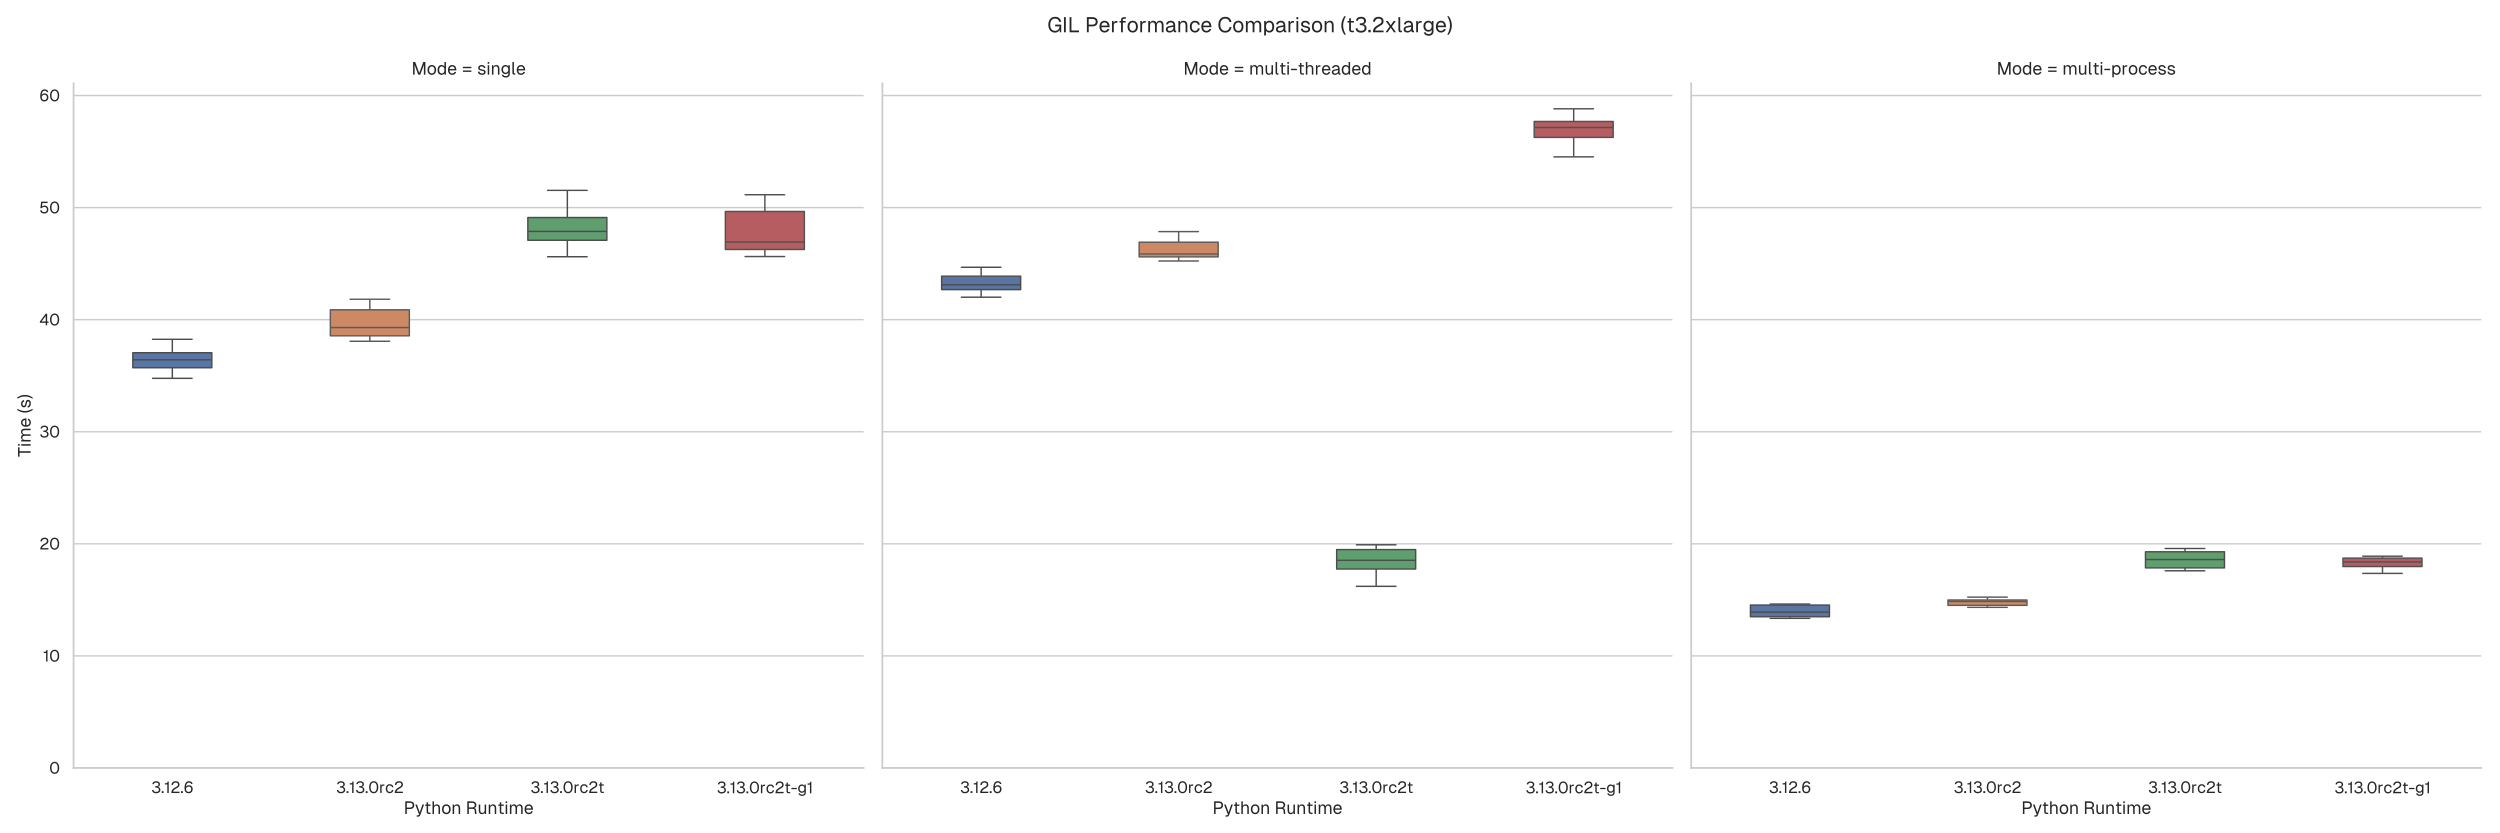 <?xml version="1.0" encoding="utf-8" standalone="no"?>
<!DOCTYPE svg PUBLIC "-//W3C//DTD SVG 1.1//EN"
  "http://www.w3.org/Graphics/SVG/1.1/DTD/svg11.dtd">
<svg xmlns:xlink="http://www.w3.org/1999/xlink" width="1728pt" height="576pt" viewBox="0 0 1728 576" xmlns="http://www.w3.org/2000/svg" version="1.1">
 <defs>
  <style type="text/css">*{stroke-linejoin: round; stroke-linecap: butt}</style>
 </defs>
 <g id="figure_1">
  <g id="patch_1">
   <path d="M 0 576 
L 1728 576 
L 1728 0 
L 0 0 
z
" style="fill: #ffffff"/>
  </g>
  <g id="axes_1">
   <g id="patch_2">
    <path d="M 50.85 530.82 
L 596.94 530.82 
L 596.94 57.6 
L 50.85 57.6 
z
" style="fill: #ffffff"/>
   </g>
   <g id="matplotlib.axis_1">
    <g id="xtick_1">
     <g id="text_1">
      <!-- 3.12.6 -->
      <g style="fill: #262626" transform="translate(104.513 548.13) scale(0.11 -0.11)">
       <defs>
        <path id="Geist-Regular-33" d="M 1926 -102 
Q 1184 -102 768 246 
Q 352 595 320 1171 
L 890 1210 
Q 928 813 1200 624 
Q 1472 435 1926 435 
Q 2413 435 2720 636 
Q 3027 838 3027 1267 
Q 3027 1702 2732 1923 
Q 2438 2144 1933 2144 
L 1574 2144 
L 1574 2682 
L 1933 2682 
Q 2362 2682 2614 2851 
Q 2867 3021 2867 3392 
Q 2867 3744 2636 3926 
Q 2406 4109 1958 4109 
Q 1101 4109 1011 3462 
L 435 3501 
Q 499 4026 896 4336 
Q 1293 4646 1958 4646 
Q 2650 4646 3046 4316 
Q 3443 3987 3443 3418 
Q 3443 2688 2656 2445 
Q 3098 2323 3350 2012 
Q 3603 1702 3603 1267 
Q 3603 627 3142 262 
Q 2682 -102 1926 -102 
z
" transform="scale(0.016)"/>
        <path id="Geist-Regular-2e" d="M 301 723 
L 1024 723 
L 1024 0 
L 301 0 
L 301 723 
z
" transform="scale(0.016)"/>
        <path id="Geist-Regular-31" d="M 1203 3366 
L 256 3366 
L 256 3840 
L 640 3840 
Q 1018 3840 1168 3993 
Q 1318 4147 1318 4544 
L 1754 4544 
L 1754 0 
L 1203 0 
L 1203 3366 
z
" transform="scale(0.016)"/>
        <path id="Geist-Regular-32" d="M 384 0 
Q 384 499 537 883 
Q 691 1267 1072 1612 
Q 1453 1958 2125 2317 
Q 2464 2496 2646 2633 
Q 2829 2771 2915 2928 
Q 3002 3085 3002 3315 
Q 3002 3674 2768 3891 
Q 2534 4109 2093 4109 
Q 1619 4109 1337 3862 
Q 1056 3616 986 3149 
L 410 3187 
Q 486 3866 924 4256 
Q 1363 4646 2093 4646 
Q 2554 4646 2890 4480 
Q 3226 4314 3402 4016 
Q 3578 3718 3578 3328 
Q 3578 2976 3462 2729 
Q 3347 2483 3081 2265 
Q 2816 2048 2330 1792 
Q 1734 1478 1408 1142 
Q 1082 806 1062 538 
L 3578 538 
L 3578 0 
L 384 0 
z
" transform="scale(0.016)"/>
        <path id="Geist-Regular-36" d="M 1997 -102 
Q 1229 -102 806 422 
Q 384 947 384 1920 
Q 384 3155 806 3900 
Q 1229 4646 2176 4646 
Q 3283 4646 3584 3571 
L 3008 3520 
Q 2925 3808 2729 3958 
Q 2534 4109 2176 4109 
Q 1651 4109 1337 3699 
Q 1024 3290 960 2477 
Q 1133 2739 1430 2899 
Q 1728 3059 2099 3059 
Q 2541 3059 2883 2867 
Q 3226 2675 3414 2323 
Q 3603 1971 3603 1510 
Q 3603 1018 3398 653 
Q 3194 288 2829 93 
Q 2464 -102 1997 -102 
z
M 2010 435 
Q 2464 435 2745 723 
Q 3027 1011 3027 1510 
Q 3027 1978 2758 2256 
Q 2490 2534 2061 2534 
Q 1594 2534 1290 2252 
Q 986 1971 986 1510 
Q 986 1037 1264 736 
Q 1542 435 2010 435 
z
" transform="scale(0.016)"/>
       </defs>
       <use xlink:href="#Geist-Regular-33"/>
       <use xlink:href="#Geist-Regular-2e" x="61.3"/>
       <use xlink:href="#Geist-Regular-31" x="82"/>
       <use xlink:href="#Geist-Regular-32" x="120.4"/>
       <use xlink:href="#Geist-Regular-2e" x="182.3"/>
       <use xlink:href="#Geist-Regular-36" x="203"/>
      </g>
     </g>
    </g>
    <g id="xtick_2">
     <g id="text_2">
      <!-- 3.13.0rc2 -->
      <g style="fill: #262626" transform="translate(232.269 548.13) scale(0.11 -0.11)">
       <defs>
        <path id="Geist-Regular-30" d="M 2144 -102 
Q 1600 -102 1193 186 
Q 787 474 566 1008 
Q 346 1542 346 2266 
Q 346 2989 566 3526 
Q 787 4064 1193 4355 
Q 1600 4646 2144 4646 
Q 2694 4646 3100 4358 
Q 3507 4070 3728 3532 
Q 3949 2995 3949 2266 
Q 3949 1542 3728 1008 
Q 3507 474 3100 186 
Q 2694 -102 2144 -102 
z
M 2144 435 
Q 2733 435 3053 912 
Q 3373 1389 3373 2266 
Q 3373 3149 3053 3629 
Q 2733 4109 2144 4109 
Q 1555 4109 1238 3629 
Q 922 3149 922 2266 
Q 922 1389 1238 912 
Q 1555 435 2144 435 
z
" transform="scale(0.016)"/>
        <path id="Geist-Regular-72" d="M 512 3392 
L 986 3392 
L 1005 2765 
Q 1184 3392 1811 3392 
L 2144 3392 
L 2144 2880 
L 1818 2880 
Q 1050 2880 1050 2048 
L 1050 0 
L 512 0 
L 512 3392 
z
" transform="scale(0.016)"/>
        <path id="Geist-Regular-63" d="M 1856 -77 
Q 1389 -77 1037 140 
Q 685 358 493 761 
Q 301 1165 301 1696 
Q 301 2227 493 2630 
Q 685 3034 1037 3251 
Q 1389 3469 1856 3469 
Q 2445 3469 2829 3161 
Q 3213 2854 3296 2291 
L 2733 2253 
Q 2675 2586 2441 2771 
Q 2208 2957 1856 2957 
Q 1389 2957 1126 2624 
Q 864 2291 864 1696 
Q 864 1101 1126 768 
Q 1389 435 1856 435 
Q 2208 435 2441 630 
Q 2675 826 2733 1203 
L 3296 1165 
Q 3206 595 2822 259 
Q 2438 -77 1856 -77 
z
" transform="scale(0.016)"/>
       </defs>
       <use xlink:href="#Geist-Regular-33"/>
       <use xlink:href="#Geist-Regular-2e" x="61.3"/>
       <use xlink:href="#Geist-Regular-31" x="82"/>
       <use xlink:href="#Geist-Regular-33" x="120.4"/>
       <use xlink:href="#Geist-Regular-2e" x="181.7"/>
       <use xlink:href="#Geist-Regular-30" x="202.4"/>
       <use xlink:href="#Geist-Regular-72" x="269.5"/>
       <use xlink:href="#Geist-Regular-63" x="307.7"/>
       <use xlink:href="#Geist-Regular-32" x="362.9"/>
      </g>
     </g>
    </g>
    <g id="xtick_3">
     <g id="text_3">
      <!-- 3.13.0rc2t -->
      <g style="fill: #262626" transform="translate(366.619 548.13) scale(0.11 -0.11)">
       <defs>
        <path id="Geist-Regular-74" d="M 1754 0 
Q 1293 0 1072 211 
Q 851 422 851 870 
L 851 2918 
L 352 2918 
L 352 3392 
L 851 3392 
L 851 4186 
L 1389 4186 
L 1389 3392 
L 2291 3392 
L 2291 2918 
L 1389 2918 
L 1389 883 
Q 1389 659 1488 566 
Q 1587 474 1805 474 
L 2291 474 
L 2291 0 
L 1754 0 
z
" transform="scale(0.016)"/>
       </defs>
       <use xlink:href="#Geist-Regular-33"/>
       <use xlink:href="#Geist-Regular-2e" x="61.3"/>
       <use xlink:href="#Geist-Regular-31" x="82"/>
       <use xlink:href="#Geist-Regular-33" x="120.4"/>
       <use xlink:href="#Geist-Regular-2e" x="181.7"/>
       <use xlink:href="#Geist-Regular-30" x="202.4"/>
       <use xlink:href="#Geist-Regular-72" x="269.5"/>
       <use xlink:href="#Geist-Regular-63" x="307.7"/>
       <use xlink:href="#Geist-Regular-32" x="362.9"/>
       <use xlink:href="#Geist-Regular-74" x="424.8"/>
      </g>
     </g>
    </g>
    <g id="xtick_4">
     <g id="text_4">
      <!-- 3.13.0rc2t-g1 -->
      <g style="fill: #262626" transform="translate(495.408 548.305) scale(0.11 -0.11)">
       <defs>
        <path id="Geist-Regular-2d" d="M 301 2118 
L 2419 2118 
L 2419 1613 
L 301 1613 
L 301 2118 
z
" transform="scale(0.016)"/>
        <path id="Geist-Regular-67" d="M 1818 -1037 
Q 1274 -1037 890 -768 
Q 506 -499 397 -51 
L 960 -13 
Q 1043 -269 1241 -397 
Q 1440 -525 1818 -525 
Q 2285 -525 2528 -339 
Q 2771 -154 2771 218 
L 2771 768 
Q 2643 499 2377 339 
Q 2112 179 1779 179 
Q 1350 179 1014 387 
Q 678 595 489 969 
Q 301 1344 301 1824 
Q 301 2304 486 2678 
Q 672 3053 1001 3261 
Q 1331 3469 1754 3469 
Q 2112 3469 2397 3302 
Q 2682 3136 2797 2854 
L 2797 3392 
L 3309 3392 
L 3309 230 
Q 3309 -365 2912 -701 
Q 2515 -1037 1818 -1037 
z
M 1805 691 
Q 2253 691 2512 1004 
Q 2771 1318 2771 1856 
Q 2771 2362 2508 2659 
Q 2246 2957 1805 2957 
Q 1363 2957 1113 2653 
Q 864 2349 864 1824 
Q 864 1299 1117 995 
Q 1370 691 1805 691 
z
" transform="scale(0.016)"/>
       </defs>
       <use xlink:href="#Geist-Regular-33"/>
       <use xlink:href="#Geist-Regular-2e" x="61.3"/>
       <use xlink:href="#Geist-Regular-31" x="82"/>
       <use xlink:href="#Geist-Regular-33" x="120.4"/>
       <use xlink:href="#Geist-Regular-2e" x="181.7"/>
       <use xlink:href="#Geist-Regular-30" x="202.4"/>
       <use xlink:href="#Geist-Regular-72" x="269.5"/>
       <use xlink:href="#Geist-Regular-63" x="307.7"/>
       <use xlink:href="#Geist-Regular-32" x="362.9"/>
       <use xlink:href="#Geist-Regular-74" x="424.8"/>
       <use xlink:href="#Geist-Regular-2d" x="464.3"/>
       <use xlink:href="#Geist-Regular-67" x="506.8"/>
       <use xlink:href="#Geist-Regular-31" x="566.5"/>
      </g>
     </g>
    </g>
    <g id="text_5">
     <!-- Python Runtime -->
     <g style="fill: #262626" transform="translate(278.991 562.619) scale(0.12 -0.12)">
      <defs>
       <path id="Geist-Regular-50" d="M 589 4544 
L 2221 4544 
Q 2976 4544 3401 4179 
Q 3827 3814 3827 3168 
Q 3827 2509 3401 2137 
Q 2976 1766 2221 1766 
L 1139 1766 
L 1139 0 
L 589 0 
L 589 4544 
z
M 2221 2304 
Q 3251 2304 3251 3168 
Q 3251 4006 2221 4006 
L 1139 4006 
L 1139 2304 
L 2221 2304 
z
" transform="scale(0.016)"/>
       <path id="Geist-Regular-79" d="M 659 -486 
L 1050 -486 
Q 1222 -486 1308 -432 
Q 1395 -378 1446 -256 
L 1568 64 
L 1382 64 
L 141 3392 
L 730 3392 
L 1741 563 
L 2707 3392 
L 3296 3392 
L 1920 -429 
Q 1824 -704 1632 -832 
Q 1440 -960 1101 -960 
L 659 -960 
L 659 -486 
z
" transform="scale(0.016)"/>
       <path id="Geist-Regular-68" d="M 512 4544 
L 1050 4544 
L 1050 2861 
Q 1178 3162 1443 3315 
Q 1709 3469 2074 3469 
Q 2611 3469 2908 3117 
Q 3206 2765 3206 2182 
L 3206 0 
L 2669 0 
L 2669 2029 
Q 2669 2995 1958 2995 
Q 1536 2995 1293 2739 
Q 1050 2483 1050 2022 
L 1050 0 
L 512 0 
L 512 4544 
z
" transform="scale(0.016)"/>
       <path id="Geist-Regular-6f" d="M 1856 -77 
Q 1389 -77 1037 140 
Q 685 358 493 758 
Q 301 1158 301 1696 
Q 301 2234 493 2634 
Q 685 3034 1037 3251 
Q 1389 3469 1856 3469 
Q 2317 3469 2669 3251 
Q 3021 3034 3213 2634 
Q 3405 2234 3405 1696 
Q 3405 1158 3213 758 
Q 3021 358 2669 140 
Q 2317 -77 1856 -77 
z
M 1856 435 
Q 2323 435 2582 771 
Q 2842 1107 2842 1696 
Q 2842 2285 2582 2621 
Q 2323 2957 1856 2957 
Q 1389 2957 1126 2624 
Q 864 2291 864 1696 
Q 864 1101 1126 768 
Q 1389 435 1856 435 
z
" transform="scale(0.016)"/>
       <path id="Geist-Regular-6e" d="M 512 3392 
L 1005 3392 
L 1018 2784 
Q 1146 3123 1421 3296 
Q 1696 3469 2061 3469 
Q 2618 3469 2912 3110 
Q 3206 2752 3206 2182 
L 3206 0 
L 2669 0 
L 2669 2029 
Q 2669 2509 2496 2752 
Q 2323 2995 1946 2995 
Q 1542 2995 1296 2742 
Q 1050 2490 1050 2029 
L 1050 0 
L 512 0 
L 512 3392 
z
" transform="scale(0.016)"/>
       <path id="Geist-Regular-20" transform="scale(0.016)"/>
       <path id="Geist-Regular-52" d="M 589 4544 
L 2310 4544 
Q 3027 4544 3443 4173 
Q 3859 3802 3859 3168 
Q 3859 2790 3635 2505 
Q 3411 2221 3091 2125 
Q 3712 2016 3776 1338 
L 3904 0 
L 3347 0 
L 3232 1280 
Q 3206 1568 3027 1699 
Q 2848 1830 2458 1830 
L 1139 1830 
L 1139 0 
L 589 0 
L 589 4544 
z
M 2381 2368 
Q 2797 2368 3040 2579 
Q 3283 2790 3283 3181 
Q 3283 3578 3030 3792 
Q 2778 4006 2310 4006 
L 1139 4006 
L 1139 2368 
L 2381 2368 
z
" transform="scale(0.016)"/>
       <path id="Geist-Regular-75" d="M 1626 -77 
Q 1114 -77 813 265 
Q 512 608 512 1210 
L 512 3392 
L 1050 3392 
L 1050 1357 
Q 1050 864 1226 630 
Q 1402 397 1766 397 
Q 2170 397 2400 656 
Q 2630 915 2630 1370 
L 2630 3392 
L 3168 3392 
L 3168 0 
L 2656 0 
L 2656 550 
Q 2515 250 2252 86 
Q 1990 -77 1626 -77 
z
" transform="scale(0.016)"/>
       <path id="Geist-Regular-69" d="M 512 3392 
L 1050 3392 
L 1050 0 
L 512 0 
L 512 3392 
z
M 499 4550 
L 1062 4550 
L 1062 3923 
L 499 3923 
L 499 4550 
z
" transform="scale(0.016)"/>
       <path id="Geist-Regular-6d" d="M 512 3392 
L 1005 3392 
L 1018 2797 
Q 1146 3110 1395 3289 
Q 1645 3469 1971 3469 
Q 2355 3469 2617 3283 
Q 2880 3098 2989 2758 
Q 3098 3104 3354 3286 
Q 3610 3469 3981 3469 
Q 4518 3469 4809 3133 
Q 5101 2797 5101 2182 
L 5101 0 
L 4563 0 
L 4563 2067 
Q 4563 2528 4384 2761 
Q 4205 2995 3853 2995 
Q 3494 2995 3283 2739 
Q 3072 2483 3072 2029 
L 3072 0 
L 2534 0 
L 2534 2029 
Q 2534 2995 1837 2995 
Q 1478 2995 1264 2736 
Q 1050 2477 1050 2029 
L 1050 0 
L 512 0 
L 512 3392 
z
" transform="scale(0.016)"/>
       <path id="Geist-Regular-65" d="M 1856 -77 
Q 1382 -77 1030 140 
Q 678 358 489 758 
Q 301 1158 301 1696 
Q 301 2227 489 2630 
Q 678 3034 1024 3251 
Q 1370 3469 1830 3469 
Q 2272 3469 2611 3261 
Q 2950 3053 3139 2649 
Q 3328 2246 3328 1690 
L 3328 1530 
L 864 1530 
Q 890 992 1149 713 
Q 1408 435 1856 435 
Q 2182 435 2396 585 
Q 2611 736 2701 1005 
L 3277 960 
Q 3142 493 2761 208 
Q 2381 -77 1856 -77 
z
M 2739 2003 
Q 2701 2477 2461 2717 
Q 2221 2957 1830 2957 
Q 1434 2957 1181 2713 
Q 928 2470 864 2003 
L 2739 2003 
z
" transform="scale(0.016)"/>
      </defs>
      <use xlink:href="#Geist-Regular-50"/>
      <use xlink:href="#Geist-Regular-79" x="65"/>
      <use xlink:href="#Geist-Regular-74" x="118.7"/>
      <use xlink:href="#Geist-Regular-68" x="158.2"/>
      <use xlink:href="#Geist-Regular-6f" x="216.3"/>
      <use xlink:href="#Geist-Regular-6e" x="274.2"/>
      <use xlink:href="#Geist-Regular-20" x="332.3"/>
      <use xlink:href="#Geist-Regular-52" x="357.3"/>
      <use xlink:href="#Geist-Regular-75" x="424.5"/>
      <use xlink:href="#Geist-Regular-6e" x="482"/>
      <use xlink:href="#Geist-Regular-74" x="540.1"/>
      <use xlink:href="#Geist-Regular-69" x="579.6"/>
      <use xlink:href="#Geist-Regular-6d" x="604"/>
      <use xlink:href="#Geist-Regular-65" x="691.7"/>
     </g>
    </g>
   </g>
   <g id="matplotlib.axis_2">
    <g id="ytick_1">
     <g id="line2d_1">
      <path d="M 50.85 530.82 
L 596.94 530.82 
" clip-path="url(#pa3fc462301)" style="fill: none; stroke: #cccccc; stroke-linecap: round"/>
     </g>
     <g id="text_6">
      <!-- 0 -->
      <g style="fill: #262626" transform="translate(33.97 534.725) scale(0.11 -0.11)">
       <use xlink:href="#Geist-Regular-30"/>
      </g>
     </g>
    </g>
    <g id="ytick_2">
     <g id="line2d_2">
      <path d="M 50.85 453.357 
L 596.94 453.357 
" clip-path="url(#pa3fc462301)" style="fill: none; stroke: #cccccc; stroke-linecap: round"/>
     </g>
     <g id="text_7">
      <!-- 10 -->
      <g style="fill: #262626" transform="translate(29.745 457.262) scale(0.11 -0.11)">
       <use xlink:href="#Geist-Regular-31"/>
       <use xlink:href="#Geist-Regular-30" x="38.4"/>
      </g>
     </g>
    </g>
    <g id="ytick_3">
     <g id="line2d_3">
      <path d="M 50.85 375.894 
L 596.94 375.894 
" clip-path="url(#pa3fc462301)" style="fill: none; stroke: #cccccc; stroke-linecap: round"/>
     </g>
     <g id="text_8">
      <!-- 20 -->
      <g style="fill: #262626" transform="translate(27.16 379.799) scale(0.11 -0.11)">
       <use xlink:href="#Geist-Regular-32"/>
       <use xlink:href="#Geist-Regular-30" x="61.9"/>
      </g>
     </g>
    </g>
    <g id="ytick_4">
     <g id="line2d_4">
      <path d="M 50.85 298.431 
L 596.94 298.431 
" clip-path="url(#pa3fc462301)" style="fill: none; stroke: #cccccc; stroke-linecap: round"/>
     </g>
     <g id="text_9">
      <!-- 30 -->
      <g style="fill: #262626" transform="translate(27.227 302.336) scale(0.11 -0.11)">
       <use xlink:href="#Geist-Regular-33"/>
       <use xlink:href="#Geist-Regular-30" x="61.3"/>
      </g>
     </g>
    </g>
    <g id="ytick_5">
     <g id="line2d_5">
      <path d="M 50.85 220.968 
L 596.94 220.968 
" clip-path="url(#pa3fc462301)" style="fill: none; stroke: #cccccc; stroke-linecap: round"/>
     </g>
     <g id="text_10">
      <!-- 40 -->
      <g style="fill: #262626" transform="translate(26.985 224.873) scale(0.11 -0.11)">
       <defs>
        <path id="Geist-Regular-34" d="M 2630 986 
L 320 986 
L 320 1485 
L 2592 4544 
L 3181 4544 
L 3181 1523 
L 3744 1523 
L 3744 986 
L 3181 986 
L 3181 0 
L 2630 0 
L 2630 986 
z
M 2630 1523 
L 2630 3699 
L 986 1523 
L 2630 1523 
z
" transform="scale(0.016)"/>
       </defs>
       <use xlink:href="#Geist-Regular-34"/>
       <use xlink:href="#Geist-Regular-30" x="63.5"/>
      </g>
     </g>
    </g>
    <g id="ytick_6">
     <g id="line2d_6">
      <path d="M 50.85 143.506 
L 596.94 143.506 
" clip-path="url(#pa3fc462301)" style="fill: none; stroke: #cccccc; stroke-linecap: round"/>
     </g>
     <g id="text_11">
      <!-- 50 -->
      <g style="fill: #262626" transform="translate(27.084 147.411) scale(0.11 -0.11)">
       <defs>
        <path id="Geist-Regular-35" d="M 1997 -102 
Q 1286 -102 860 246 
Q 435 595 384 1171 
L 960 1210 
Q 1005 832 1280 633 
Q 1555 435 1997 435 
Q 2477 435 2758 707 
Q 3040 979 3040 1459 
Q 3040 1946 2761 2224 
Q 2483 2502 1984 2502 
Q 1664 2502 1411 2364 
Q 1158 2227 1050 1990 
L 461 1990 
L 762 4544 
L 3309 4544 
L 3309 4006 
L 1267 4006 
L 1101 2637 
Q 1274 2829 1533 2928 
Q 1792 3027 2086 3027 
Q 2534 3027 2883 2825 
Q 3232 2624 3424 2265 
Q 3616 1907 3616 1459 
Q 3616 1005 3411 649 
Q 3206 294 2838 96 
Q 2470 -102 1997 -102 
z
" transform="scale(0.016)"/>
       </defs>
       <use xlink:href="#Geist-Regular-35"/>
       <use xlink:href="#Geist-Regular-30" x="62.6"/>
      </g>
     </g>
    </g>
    <g id="ytick_7">
     <g id="line2d_7">
      <path d="M 50.85 66.043 
L 596.94 66.043 
" clip-path="url(#pa3fc462301)" style="fill: none; stroke: #cccccc; stroke-linecap: round"/>
     </g>
     <g id="text_12">
      <!-- 60 -->
      <g style="fill: #262626" transform="translate(27.105 69.948) scale(0.11 -0.11)">
       <use xlink:href="#Geist-Regular-36"/>
       <use xlink:href="#Geist-Regular-30" x="62.4"/>
      </g>
     </g>
    </g>
    <g id="text_13">
     <!-- Time (s) -->
     <g style="fill: #262626" transform="translate(21.185 315.967) rotate(-90) scale(0.12 -0.12)">
      <defs>
       <path id="Geist-Regular-54" d="M 1574 4006 
L 160 4006 
L 160 4544 
L 3539 4544 
L 3539 4006 
L 2125 4006 
L 2125 0 
L 1574 0 
L 1574 4006 
z
" transform="scale(0.016)"/>
       <path id="Geist-Regular-28" d="M 1203 -704 
Q 314 634 314 2048 
Q 314 3469 1203 4800 
L 1683 4800 
Q 870 3418 870 2048 
Q 870 691 1683 -704 
L 1203 -704 
z
" transform="scale(0.016)"/>
       <path id="Geist-Regular-73" d="M 1766 -77 
Q 1101 -77 720 236 
Q 339 550 301 1069 
L 864 1107 
Q 966 435 1766 435 
Q 2125 435 2326 550 
Q 2528 666 2528 909 
Q 2528 1050 2461 1136 
Q 2394 1222 2211 1289 
Q 2029 1357 1664 1421 
Q 954 1549 669 1782 
Q 384 2016 384 2432 
Q 384 2893 723 3181 
Q 1062 3469 1664 3469 
Q 2253 3469 2598 3161 
Q 2944 2854 3027 2381 
L 2464 2342 
Q 2406 2624 2198 2790 
Q 1990 2957 1658 2957 
Q 1306 2957 1126 2819 
Q 947 2682 947 2458 
Q 947 2214 1126 2092 
Q 1306 1971 1766 1894 
Q 2285 1805 2569 1680 
Q 2854 1555 2972 1372 
Q 3091 1190 3091 909 
Q 3091 448 2716 185 
Q 2342 -77 1766 -77 
z
" transform="scale(0.016)"/>
       <path id="Geist-Regular-29" d="M 173 -704 
Q 986 672 986 2048 
Q 986 3430 173 4800 
L 653 4800 
Q 1542 3482 1542 2048 
Q 1542 614 653 -704 
L 173 -704 
z
" transform="scale(0.016)"/>
      </defs>
      <use xlink:href="#Geist-Regular-54"/>
      <use xlink:href="#Geist-Regular-69" x="57.8"/>
      <use xlink:href="#Geist-Regular-6d" x="82.2"/>
      <use xlink:href="#Geist-Regular-65" x="169.9"/>
      <use xlink:href="#Geist-Regular-20" x="226.6"/>
      <use xlink:href="#Geist-Regular-28" x="251.6"/>
      <use xlink:href="#Geist-Regular-73" x="280.6"/>
      <use xlink:href="#Geist-Regular-29" x="333.6"/>
     </g>
    </g>
   </g>
   <g id="patch_3">
    <path d="M 91.807 254.176 
L 146.416 254.176 
L 146.416 243.803 
L 91.807 243.803 
L 91.807 254.176 
z
" clip-path="url(#pa3fc462301)" style="fill: #5875a4; stroke: #4c4c4c; stroke-linejoin: miter"/>
   </g>
   <g id="line2d_8">
    <path d="M 119.111 254.176 
L 119.111 261.495 
" clip-path="url(#pa3fc462301)" style="fill: none; stroke: #4c4c4c"/>
   </g>
   <g id="line2d_9">
    <path d="M 119.111 243.803 
L 119.111 234.522 
" clip-path="url(#pa3fc462301)" style="fill: none; stroke: #4c4c4c"/>
   </g>
   <g id="line2d_10">
    <path d="M 105.459 261.495 
L 132.763 261.495 
" clip-path="url(#pa3fc462301)" style="fill: none; stroke: #4c4c4c; stroke-linecap: round"/>
   </g>
   <g id="line2d_11">
    <path d="M 105.459 234.522 
L 132.763 234.522 
" clip-path="url(#pa3fc462301)" style="fill: none; stroke: #4c4c4c; stroke-linecap: round"/>
   </g>
   <g id="patch_4">
    <path d="M 228.329 232.135 
L 282.938 232.135 
L 282.938 214.145 
L 228.329 214.145 
L 228.329 232.135 
z
" clip-path="url(#pa3fc462301)" style="fill: #cc8963; stroke: #5b5b5b; stroke-linejoin: miter"/>
   </g>
   <g id="line2d_12">
    <path d="M 255.634 232.135 
L 255.634 235.885 
" clip-path="url(#pa3fc462301)" style="fill: none; stroke: #5b5b5b"/>
   </g>
   <g id="line2d_13">
    <path d="M 255.634 214.145 
L 255.634 206.825 
" clip-path="url(#pa3fc462301)" style="fill: none; stroke: #5b5b5b"/>
   </g>
   <g id="line2d_14">
    <path d="M 241.982 235.885 
L 269.286 235.885 
" clip-path="url(#pa3fc462301)" style="fill: none; stroke: #5b5b5b; stroke-linecap: round"/>
   </g>
   <g id="line2d_15">
    <path d="M 241.982 206.825 
L 269.286 206.825 
" clip-path="url(#pa3fc462301)" style="fill: none; stroke: #5b5b5b; stroke-linecap: round"/>
   </g>
   <g id="patch_5">
    <path d="M 364.852 166.075 
L 419.461 166.075 
L 419.461 150.369 
L 364.852 150.369 
L 364.852 166.075 
z
" clip-path="url(#pa3fc462301)" style="fill: #5f9e6e; stroke: #4c4c4c; stroke-linejoin: miter"/>
   </g>
   <g id="line2d_16">
    <path d="M 392.156 166.075 
L 392.156 177.466 
" clip-path="url(#pa3fc462301)" style="fill: none; stroke: #4c4c4c"/>
   </g>
   <g id="line2d_17">
    <path d="M 392.156 150.369 
L 392.156 131.584 
" clip-path="url(#pa3fc462301)" style="fill: none; stroke: #4c4c4c"/>
   </g>
   <g id="line2d_18">
    <path d="M 378.504 177.466 
L 405.808 177.466 
" clip-path="url(#pa3fc462301)" style="fill: none; stroke: #4c4c4c; stroke-linecap: round"/>
   </g>
   <g id="line2d_19">
    <path d="M 378.504 131.584 
L 405.808 131.584 
" clip-path="url(#pa3fc462301)" style="fill: none; stroke: #4c4c4c; stroke-linecap: round"/>
   </g>
   <g id="patch_6">
    <path d="M 501.374 172.446 
L 555.983 172.446 
L 555.983 146.16 
L 501.374 146.16 
L 501.374 172.446 
z
" clip-path="url(#pa3fc462301)" style="fill: #b55d60; stroke: #525252; stroke-linejoin: miter"/>
   </g>
   <g id="line2d_20">
    <path d="M 528.679 172.446 
L 528.679 177.33 
" clip-path="url(#pa3fc462301)" style="fill: none; stroke: #525252"/>
   </g>
   <g id="line2d_21">
    <path d="M 528.679 146.16 
L 528.679 134.613 
" clip-path="url(#pa3fc462301)" style="fill: none; stroke: #525252"/>
   </g>
   <g id="line2d_22">
    <path d="M 515.027 177.33 
L 542.331 177.33 
" clip-path="url(#pa3fc462301)" style="fill: none; stroke: #525252; stroke-linecap: round"/>
   </g>
   <g id="line2d_23">
    <path d="M 515.027 134.613 
L 542.331 134.613 
" clip-path="url(#pa3fc462301)" style="fill: none; stroke: #525252; stroke-linecap: round"/>
   </g>
   <g id="line2d_24">
    <path d="M 91.807 248.697 
L 146.416 248.697 
" clip-path="url(#pa3fc462301)" style="fill: none; stroke: #4c4c4c"/>
   </g>
   <g id="line2d_25">
    <path d="M 228.329 226.394 
L 282.938 226.394 
" clip-path="url(#pa3fc462301)" style="fill: none; stroke: #5b5b5b"/>
   </g>
   <g id="line2d_26">
    <path d="M 364.852 159.938 
L 419.461 159.938 
" clip-path="url(#pa3fc462301)" style="fill: none; stroke: #4c4c4c"/>
   </g>
   <g id="line2d_27">
    <path d="M 501.374 167.266 
L 555.983 167.266 
" clip-path="url(#pa3fc462301)" style="fill: none; stroke: #525252"/>
   </g>
   <g id="patch_7">
    <path d="M 50.85 530.82 
L 50.85 57.6 
" style="fill: none; stroke: #cccccc; stroke-width: 1.25; stroke-linejoin: miter; stroke-linecap: square"/>
   </g>
   <g id="patch_8">
    <path d="M 50.85 530.82 
L 596.94 530.82 
" style="fill: none; stroke: #cccccc; stroke-width: 1.25; stroke-linejoin: miter; stroke-linecap: square"/>
   </g>
   <g id="text_14">
    <!-- Mode = single -->
    <g style="fill: #262626" transform="translate(284.39 51.6) scale(0.12 -0.12)">
     <defs>
      <path id="Geist-Regular-4d" d="M 589 4544 
L 1357 4544 
L 2810 602 
L 4256 4544 
L 5024 4544 
L 5024 0 
L 4474 0 
L 4474 3520 
L 3174 0 
L 2438 0 
L 1139 3520 
L 1139 0 
L 589 0 
L 589 4544 
z
" transform="scale(0.016)"/>
      <path id="Geist-Regular-64" d="M 1734 -77 
Q 1299 -77 972 140 
Q 646 358 473 758 
Q 301 1158 301 1696 
Q 301 2234 473 2634 
Q 646 3034 972 3251 
Q 1299 3469 1734 3469 
Q 2080 3469 2358 3321 
Q 2637 3174 2778 2918 
L 2778 4544 
L 3315 4544 
L 3315 0 
L 2829 0 
L 2810 512 
Q 2669 237 2381 80 
Q 2093 -77 1734 -77 
z
M 1843 435 
Q 2291 435 2534 771 
Q 2778 1107 2778 1696 
Q 2778 2291 2534 2624 
Q 2291 2957 1843 2957 
Q 1395 2957 1129 2621 
Q 864 2285 864 1696 
Q 864 1114 1129 774 
Q 1395 435 1843 435 
z
" transform="scale(0.016)"/>
      <path id="Geist-Regular-3d" d="M 589 2822 
L 3635 2822 
L 3635 2323 
L 589 2323 
L 589 2822 
z
M 589 1504 
L 3635 1504 
L 3635 1005 
L 589 1005 
L 589 1504 
z
" transform="scale(0.016)"/>
      <path id="Geist-Regular-6c" d="M 1184 0 
Q 870 0 691 157 
Q 512 314 512 640 
L 518 4544 
L 1056 4544 
L 1056 685 
Q 1056 474 1267 474 
L 1562 474 
L 1562 0 
L 1184 0 
z
" transform="scale(0.016)"/>
     </defs>
     <use xlink:href="#Geist-Regular-4d"/>
     <use xlink:href="#Geist-Regular-6f" x="87.7"/>
     <use xlink:href="#Geist-Regular-64" x="145.6"/>
     <use xlink:href="#Geist-Regular-65" x="205.4"/>
     <use xlink:href="#Geist-Regular-20" x="262.1"/>
     <use xlink:href="#Geist-Regular-3d" x="287.1"/>
     <use xlink:href="#Geist-Regular-20" x="353.1"/>
     <use xlink:href="#Geist-Regular-73" x="378.1"/>
     <use xlink:href="#Geist-Regular-69" x="431.1"/>
     <use xlink:href="#Geist-Regular-6e" x="455.5"/>
     <use xlink:href="#Geist-Regular-67" x="513.6"/>
     <use xlink:href="#Geist-Regular-6c" x="573.3"/>
     <use xlink:href="#Geist-Regular-65" x="601.7"/>
    </g>
   </g>
  </g>
  <g id="axes_2">
   <g id="patch_9">
    <path d="M 609.9 530.82 
L 1155.99 530.82 
L 1155.99 57.6 
L 609.9 57.6 
z
" style="fill: #ffffff"/>
   </g>
   <g id="matplotlib.axis_3">
    <g id="xtick_5">
     <g id="text_15">
      <!-- 3.12.6 -->
      <g style="fill: #262626" transform="translate(663.563 548.13) scale(0.11 -0.11)">
       <use xlink:href="#Geist-Regular-33"/>
       <use xlink:href="#Geist-Regular-2e" x="61.3"/>
       <use xlink:href="#Geist-Regular-31" x="82"/>
       <use xlink:href="#Geist-Regular-32" x="120.4"/>
       <use xlink:href="#Geist-Regular-2e" x="182.3"/>
       <use xlink:href="#Geist-Regular-36" x="203"/>
      </g>
     </g>
    </g>
    <g id="xtick_6">
     <g id="text_16">
      <!-- 3.13.0rc2 -->
      <g style="fill: #262626" transform="translate(791.319 548.13) scale(0.11 -0.11)">
       <use xlink:href="#Geist-Regular-33"/>
       <use xlink:href="#Geist-Regular-2e" x="61.3"/>
       <use xlink:href="#Geist-Regular-31" x="82"/>
       <use xlink:href="#Geist-Regular-33" x="120.4"/>
       <use xlink:href="#Geist-Regular-2e" x="181.7"/>
       <use xlink:href="#Geist-Regular-30" x="202.4"/>
       <use xlink:href="#Geist-Regular-72" x="269.5"/>
       <use xlink:href="#Geist-Regular-63" x="307.7"/>
       <use xlink:href="#Geist-Regular-32" x="362.9"/>
      </g>
     </g>
    </g>
    <g id="xtick_7">
     <g id="text_17">
      <!-- 3.13.0rc2t -->
      <g style="fill: #262626" transform="translate(925.669 548.13) scale(0.11 -0.11)">
       <use xlink:href="#Geist-Regular-33"/>
       <use xlink:href="#Geist-Regular-2e" x="61.3"/>
       <use xlink:href="#Geist-Regular-31" x="82"/>
       <use xlink:href="#Geist-Regular-33" x="120.4"/>
       <use xlink:href="#Geist-Regular-2e" x="181.7"/>
       <use xlink:href="#Geist-Regular-30" x="202.4"/>
       <use xlink:href="#Geist-Regular-72" x="269.5"/>
       <use xlink:href="#Geist-Regular-63" x="307.7"/>
       <use xlink:href="#Geist-Regular-32" x="362.9"/>
       <use xlink:href="#Geist-Regular-74" x="424.8"/>
      </g>
     </g>
    </g>
    <g id="xtick_8">
     <g id="text_18">
      <!-- 3.13.0rc2t-g1 -->
      <g style="fill: #262626" transform="translate(1054.458 548.305) scale(0.11 -0.11)">
       <use xlink:href="#Geist-Regular-33"/>
       <use xlink:href="#Geist-Regular-2e" x="61.3"/>
       <use xlink:href="#Geist-Regular-31" x="82"/>
       <use xlink:href="#Geist-Regular-33" x="120.4"/>
       <use xlink:href="#Geist-Regular-2e" x="181.7"/>
       <use xlink:href="#Geist-Regular-30" x="202.4"/>
       <use xlink:href="#Geist-Regular-72" x="269.5"/>
       <use xlink:href="#Geist-Regular-63" x="307.7"/>
       <use xlink:href="#Geist-Regular-32" x="362.9"/>
       <use xlink:href="#Geist-Regular-74" x="424.8"/>
       <use xlink:href="#Geist-Regular-2d" x="464.3"/>
       <use xlink:href="#Geist-Regular-67" x="506.8"/>
       <use xlink:href="#Geist-Regular-31" x="566.5"/>
      </g>
     </g>
    </g>
    <g id="text_19">
     <!-- Python Runtime -->
     <g style="fill: #262626" transform="translate(838.041 562.619) scale(0.12 -0.12)">
      <use xlink:href="#Geist-Regular-50"/>
      <use xlink:href="#Geist-Regular-79" x="65"/>
      <use xlink:href="#Geist-Regular-74" x="118.7"/>
      <use xlink:href="#Geist-Regular-68" x="158.2"/>
      <use xlink:href="#Geist-Regular-6f" x="216.3"/>
      <use xlink:href="#Geist-Regular-6e" x="274.2"/>
      <use xlink:href="#Geist-Regular-20" x="332.3"/>
      <use xlink:href="#Geist-Regular-52" x="357.3"/>
      <use xlink:href="#Geist-Regular-75" x="424.5"/>
      <use xlink:href="#Geist-Regular-6e" x="482"/>
      <use xlink:href="#Geist-Regular-74" x="540.1"/>
      <use xlink:href="#Geist-Regular-69" x="579.6"/>
      <use xlink:href="#Geist-Regular-6d" x="604"/>
      <use xlink:href="#Geist-Regular-65" x="691.7"/>
     </g>
    </g>
   </g>
   <g id="matplotlib.axis_4">
    <g id="ytick_8">
     <g id="line2d_28">
      <path d="M 609.9 530.82 
L 1155.99 530.82 
" clip-path="url(#p3d87a6046b)" style="fill: none; stroke: #cccccc; stroke-linecap: round"/>
     </g>
    </g>
    <g id="ytick_9">
     <g id="line2d_29">
      <path d="M 609.9 453.357 
L 1155.99 453.357 
" clip-path="url(#p3d87a6046b)" style="fill: none; stroke: #cccccc; stroke-linecap: round"/>
     </g>
    </g>
    <g id="ytick_10">
     <g id="line2d_30">
      <path d="M 609.9 375.894 
L 1155.99 375.894 
" clip-path="url(#p3d87a6046b)" style="fill: none; stroke: #cccccc; stroke-linecap: round"/>
     </g>
    </g>
    <g id="ytick_11">
     <g id="line2d_31">
      <path d="M 609.9 298.431 
L 1155.99 298.431 
" clip-path="url(#p3d87a6046b)" style="fill: none; stroke: #cccccc; stroke-linecap: round"/>
     </g>
    </g>
    <g id="ytick_12">
     <g id="line2d_32">
      <path d="M 609.9 220.968 
L 1155.99 220.968 
" clip-path="url(#p3d87a6046b)" style="fill: none; stroke: #cccccc; stroke-linecap: round"/>
     </g>
    </g>
    <g id="ytick_13">
     <g id="line2d_33">
      <path d="M 609.9 143.506 
L 1155.99 143.506 
" clip-path="url(#p3d87a6046b)" style="fill: none; stroke: #cccccc; stroke-linecap: round"/>
     </g>
    </g>
    <g id="ytick_14">
     <g id="line2d_34">
      <path d="M 609.9 66.043 
L 1155.99 66.043 
" clip-path="url(#p3d87a6046b)" style="fill: none; stroke: #cccccc; stroke-linecap: round"/>
     </g>
    </g>
   </g>
   <g id="patch_10">
    <path d="M 650.857 200.175 
L 705.466 200.175 
L 705.466 190.881 
L 650.857 190.881 
L 650.857 200.175 
z
" clip-path="url(#p3d87a6046b)" style="fill: #5875a4; stroke: #4c4c4c; stroke-linejoin: miter"/>
   </g>
   <g id="line2d_35">
    <path d="M 678.161 200.175 
L 678.161 205.428 
" clip-path="url(#p3d87a6046b)" style="fill: none; stroke: #4c4c4c"/>
   </g>
   <g id="line2d_36">
    <path d="M 678.161 190.881 
L 678.161 184.726 
" clip-path="url(#p3d87a6046b)" style="fill: none; stroke: #4c4c4c"/>
   </g>
   <g id="line2d_37">
    <path d="M 664.509 205.428 
L 691.813 205.428 
" clip-path="url(#p3d87a6046b)" style="fill: none; stroke: #4c4c4c; stroke-linecap: round"/>
   </g>
   <g id="line2d_38">
    <path d="M 664.509 184.726 
L 691.813 184.726 
" clip-path="url(#p3d87a6046b)" style="fill: none; stroke: #4c4c4c; stroke-linecap: round"/>
   </g>
   <g id="patch_11">
    <path d="M 787.379 177.568 
L 841.988 177.568 
L 841.988 167.395 
L 787.379 167.395 
L 787.379 177.568 
z
" clip-path="url(#p3d87a6046b)" style="fill: #cc8963; stroke: #5b5b5b; stroke-linejoin: miter"/>
   </g>
   <g id="line2d_39">
    <path d="M 814.684 177.568 
L 814.684 180.395 
" clip-path="url(#p3d87a6046b)" style="fill: none; stroke: #5b5b5b"/>
   </g>
   <g id="line2d_40">
    <path d="M 814.684 167.395 
L 814.684 160.086 
" clip-path="url(#p3d87a6046b)" style="fill: none; stroke: #5b5b5b"/>
   </g>
   <g id="line2d_41">
    <path d="M 801.032 180.395 
L 828.336 180.395 
" clip-path="url(#p3d87a6046b)" style="fill: none; stroke: #5b5b5b; stroke-linecap: round"/>
   </g>
   <g id="line2d_42">
    <path d="M 801.032 160.086 
L 828.336 160.086 
" clip-path="url(#p3d87a6046b)" style="fill: none; stroke: #5b5b5b; stroke-linecap: round"/>
   </g>
   <g id="patch_12">
    <path d="M 923.902 393.313 
L 978.511 393.313 
L 978.511 379.859 
L 923.902 379.859 
L 923.902 393.313 
z
" clip-path="url(#p3d87a6046b)" style="fill: #5f9e6e; stroke: #4c4c4c; stroke-linejoin: miter"/>
   </g>
   <g id="line2d_43">
    <path d="M 951.206 393.313 
L 951.206 405.283 
" clip-path="url(#p3d87a6046b)" style="fill: none; stroke: #4c4c4c"/>
   </g>
   <g id="line2d_44">
    <path d="M 951.206 379.859 
L 951.206 376.57 
" clip-path="url(#p3d87a6046b)" style="fill: none; stroke: #4c4c4c"/>
   </g>
   <g id="line2d_45">
    <path d="M 937.554 405.283 
L 964.859 405.283 
" clip-path="url(#p3d87a6046b)" style="fill: none; stroke: #4c4c4c; stroke-linecap: round"/>
   </g>
   <g id="line2d_46">
    <path d="M 937.554 376.57 
L 964.859 376.57 
" clip-path="url(#p3d87a6046b)" style="fill: none; stroke: #4c4c4c; stroke-linecap: round"/>
   </g>
   <g id="patch_13">
    <path d="M 1060.424 94.98 
L 1115.033 94.98 
L 1115.033 83.974 
L 1060.424 83.974 
L 1060.424 94.98 
z
" clip-path="url(#p3d87a6046b)" style="fill: #b55d60; stroke: #525252; stroke-linejoin: miter"/>
   </g>
   <g id="line2d_47">
    <path d="M 1087.729 94.98 
L 1087.729 108.433 
" clip-path="url(#p3d87a6046b)" style="fill: none; stroke: #525252"/>
   </g>
   <g id="line2d_48">
    <path d="M 1087.729 83.974 
L 1087.729 75.21 
" clip-path="url(#p3d87a6046b)" style="fill: none; stroke: #525252"/>
   </g>
   <g id="line2d_49">
    <path d="M 1074.076 108.433 
L 1101.381 108.433 
" clip-path="url(#p3d87a6046b)" style="fill: none; stroke: #525252; stroke-linecap: round"/>
   </g>
   <g id="line2d_50">
    <path d="M 1074.076 75.21 
L 1101.381 75.21 
" clip-path="url(#p3d87a6046b)" style="fill: none; stroke: #525252; stroke-linecap: round"/>
   </g>
   <g id="line2d_51">
    <path d="M 650.857 196.868 
L 705.466 196.868 
" clip-path="url(#p3d87a6046b)" style="fill: none; stroke: #4c4c4c"/>
   </g>
   <g id="line2d_52">
    <path d="M 787.379 175.548 
L 841.988 175.548 
" clip-path="url(#p3d87a6046b)" style="fill: none; stroke: #5b5b5b"/>
   </g>
   <g id="line2d_53">
    <path d="M 923.902 387.275 
L 978.511 387.275 
" clip-path="url(#p3d87a6046b)" style="fill: none; stroke: #4c4c4c"/>
   </g>
   <g id="line2d_54">
    <path d="M 1060.424 88.099 
L 1115.033 88.099 
" clip-path="url(#p3d87a6046b)" style="fill: none; stroke: #525252"/>
   </g>
   <g id="patch_14">
    <path d="M 609.9 530.82 
L 609.9 57.6 
" style="fill: none; stroke: #cccccc; stroke-width: 1.25; stroke-linejoin: miter; stroke-linecap: square"/>
   </g>
   <g id="patch_15">
    <path d="M 609.9 530.82 
L 1155.99 530.82 
" style="fill: none; stroke: #cccccc; stroke-width: 1.25; stroke-linejoin: miter; stroke-linecap: square"/>
   </g>
   <g id="text_20">
    <!-- Mode = multi-threaded -->
    <g style="fill: #262626" transform="translate(817.91 51.6) scale(0.12 -0.12)">
     <defs>
      <path id="Geist-Regular-61" d="M 1446 -77 
Q 915 -77 608 166 
Q 301 410 301 845 
Q 301 1280 557 1529 
Q 813 1779 1370 1882 
L 2573 2106 
Q 2573 2957 1766 2957 
Q 1088 2957 928 2349 
L 358 2394 
Q 454 2886 828 3177 
Q 1203 3469 1766 3469 
Q 2413 3469 2761 3104 
Q 3110 2739 3110 2086 
L 3110 685 
Q 3110 570 3152 522 
Q 3194 474 3290 474 
L 3424 474 
L 3424 0 
Q 3347 -13 3219 -13 
Q 2912 -13 2761 115 
Q 2611 243 2579 525 
Q 2451 262 2134 92 
Q 1818 -77 1446 -77 
z
M 1498 397 
Q 1997 397 2285 678 
Q 2573 960 2573 1395 
L 2573 1638 
L 1472 1434 
Q 1139 1376 1001 1245 
Q 864 1114 864 896 
Q 864 659 1030 528 
Q 1197 397 1498 397 
z
" transform="scale(0.016)"/>
     </defs>
     <use xlink:href="#Geist-Regular-4d"/>
     <use xlink:href="#Geist-Regular-6f" x="87.7"/>
     <use xlink:href="#Geist-Regular-64" x="145.6"/>
     <use xlink:href="#Geist-Regular-65" x="205.4"/>
     <use xlink:href="#Geist-Regular-20" x="262.1"/>
     <use xlink:href="#Geist-Regular-3d" x="287.1"/>
     <use xlink:href="#Geist-Regular-20" x="353.1"/>
     <use xlink:href="#Geist-Regular-6d" x="378.1"/>
     <use xlink:href="#Geist-Regular-75" x="465.8"/>
     <use xlink:href="#Geist-Regular-6c" x="523.3"/>
     <use xlink:href="#Geist-Regular-74" x="551.7"/>
     <use xlink:href="#Geist-Regular-69" x="591.2"/>
     <use xlink:href="#Geist-Regular-2d" x="615.6"/>
     <use xlink:href="#Geist-Regular-74" x="658.1"/>
     <use xlink:href="#Geist-Regular-68" x="697.6"/>
     <use xlink:href="#Geist-Regular-72" x="755.7"/>
     <use xlink:href="#Geist-Regular-65" x="793.9"/>
     <use xlink:href="#Geist-Regular-61" x="850.6"/>
     <use xlink:href="#Geist-Regular-64" x="907.6"/>
     <use xlink:href="#Geist-Regular-65" x="967.4"/>
     <use xlink:href="#Geist-Regular-64" x="1024.1"/>
    </g>
   </g>
  </g>
  <g id="axes_3">
   <g id="patch_16">
    <path d="M 1168.95 530.82 
L 1715.04 530.82 
L 1715.04 57.6 
L 1168.95 57.6 
z
" style="fill: #ffffff"/>
   </g>
   <g id="matplotlib.axis_5">
    <g id="xtick_9">
     <g id="text_21">
      <!-- 3.12.6 -->
      <g style="fill: #262626" transform="translate(1222.613 548.13) scale(0.11 -0.11)">
       <use xlink:href="#Geist-Regular-33"/>
       <use xlink:href="#Geist-Regular-2e" x="61.3"/>
       <use xlink:href="#Geist-Regular-31" x="82"/>
       <use xlink:href="#Geist-Regular-32" x="120.4"/>
       <use xlink:href="#Geist-Regular-2e" x="182.3"/>
       <use xlink:href="#Geist-Regular-36" x="203"/>
      </g>
     </g>
    </g>
    <g id="xtick_10">
     <g id="text_22">
      <!-- 3.13.0rc2 -->
      <g style="fill: #262626" transform="translate(1350.369 548.13) scale(0.11 -0.11)">
       <use xlink:href="#Geist-Regular-33"/>
       <use xlink:href="#Geist-Regular-2e" x="61.3"/>
       <use xlink:href="#Geist-Regular-31" x="82"/>
       <use xlink:href="#Geist-Regular-33" x="120.4"/>
       <use xlink:href="#Geist-Regular-2e" x="181.7"/>
       <use xlink:href="#Geist-Regular-30" x="202.4"/>
       <use xlink:href="#Geist-Regular-72" x="269.5"/>
       <use xlink:href="#Geist-Regular-63" x="307.7"/>
       <use xlink:href="#Geist-Regular-32" x="362.9"/>
      </g>
     </g>
    </g>
    <g id="xtick_11">
     <g id="text_23">
      <!-- 3.13.0rc2t -->
      <g style="fill: #262626" transform="translate(1484.719 548.13) scale(0.11 -0.11)">
       <use xlink:href="#Geist-Regular-33"/>
       <use xlink:href="#Geist-Regular-2e" x="61.3"/>
       <use xlink:href="#Geist-Regular-31" x="82"/>
       <use xlink:href="#Geist-Regular-33" x="120.4"/>
       <use xlink:href="#Geist-Regular-2e" x="181.7"/>
       <use xlink:href="#Geist-Regular-30" x="202.4"/>
       <use xlink:href="#Geist-Regular-72" x="269.5"/>
       <use xlink:href="#Geist-Regular-63" x="307.7"/>
       <use xlink:href="#Geist-Regular-32" x="362.9"/>
       <use xlink:href="#Geist-Regular-74" x="424.8"/>
      </g>
     </g>
    </g>
    <g id="xtick_12">
     <g id="text_24">
      <!-- 3.13.0rc2t-g1 -->
      <g style="fill: #262626" transform="translate(1613.508 548.305) scale(0.11 -0.11)">
       <use xlink:href="#Geist-Regular-33"/>
       <use xlink:href="#Geist-Regular-2e" x="61.3"/>
       <use xlink:href="#Geist-Regular-31" x="82"/>
       <use xlink:href="#Geist-Regular-33" x="120.4"/>
       <use xlink:href="#Geist-Regular-2e" x="181.7"/>
       <use xlink:href="#Geist-Regular-30" x="202.4"/>
       <use xlink:href="#Geist-Regular-72" x="269.5"/>
       <use xlink:href="#Geist-Regular-63" x="307.7"/>
       <use xlink:href="#Geist-Regular-32" x="362.9"/>
       <use xlink:href="#Geist-Regular-74" x="424.8"/>
       <use xlink:href="#Geist-Regular-2d" x="464.3"/>
       <use xlink:href="#Geist-Regular-67" x="506.8"/>
       <use xlink:href="#Geist-Regular-31" x="566.5"/>
      </g>
     </g>
    </g>
    <g id="text_25">
     <!-- Python Runtime -->
     <g style="fill: #262626" transform="translate(1397.091 562.619) scale(0.12 -0.12)">
      <use xlink:href="#Geist-Regular-50"/>
      <use xlink:href="#Geist-Regular-79" x="65"/>
      <use xlink:href="#Geist-Regular-74" x="118.7"/>
      <use xlink:href="#Geist-Regular-68" x="158.2"/>
      <use xlink:href="#Geist-Regular-6f" x="216.3"/>
      <use xlink:href="#Geist-Regular-6e" x="274.2"/>
      <use xlink:href="#Geist-Regular-20" x="332.3"/>
      <use xlink:href="#Geist-Regular-52" x="357.3"/>
      <use xlink:href="#Geist-Regular-75" x="424.5"/>
      <use xlink:href="#Geist-Regular-6e" x="482"/>
      <use xlink:href="#Geist-Regular-74" x="540.1"/>
      <use xlink:href="#Geist-Regular-69" x="579.6"/>
      <use xlink:href="#Geist-Regular-6d" x="604"/>
      <use xlink:href="#Geist-Regular-65" x="691.7"/>
     </g>
    </g>
   </g>
   <g id="matplotlib.axis_6">
    <g id="ytick_15">
     <g id="line2d_55">
      <path d="M 1168.95 530.82 
L 1715.04 530.82 
" clip-path="url(#p1f4e234ec2)" style="fill: none; stroke: #cccccc; stroke-linecap: round"/>
     </g>
    </g>
    <g id="ytick_16">
     <g id="line2d_56">
      <path d="M 1168.95 453.357 
L 1715.04 453.357 
" clip-path="url(#p1f4e234ec2)" style="fill: none; stroke: #cccccc; stroke-linecap: round"/>
     </g>
    </g>
    <g id="ytick_17">
     <g id="line2d_57">
      <path d="M 1168.95 375.894 
L 1715.04 375.894 
" clip-path="url(#p1f4e234ec2)" style="fill: none; stroke: #cccccc; stroke-linecap: round"/>
     </g>
    </g>
    <g id="ytick_18">
     <g id="line2d_58">
      <path d="M 1168.95 298.431 
L 1715.04 298.431 
" clip-path="url(#p1f4e234ec2)" style="fill: none; stroke: #cccccc; stroke-linecap: round"/>
     </g>
    </g>
    <g id="ytick_19">
     <g id="line2d_59">
      <path d="M 1168.95 220.968 
L 1715.04 220.968 
" clip-path="url(#p1f4e234ec2)" style="fill: none; stroke: #cccccc; stroke-linecap: round"/>
     </g>
    </g>
    <g id="ytick_20">
     <g id="line2d_60">
      <path d="M 1168.95 143.506 
L 1715.04 143.506 
" clip-path="url(#p1f4e234ec2)" style="fill: none; stroke: #cccccc; stroke-linecap: round"/>
     </g>
    </g>
    <g id="ytick_21">
     <g id="line2d_61">
      <path d="M 1168.95 66.043 
L 1715.04 66.043 
" clip-path="url(#p1f4e234ec2)" style="fill: none; stroke: #cccccc; stroke-linecap: round"/>
     </g>
    </g>
   </g>
   <g id="patch_17">
    <path d="M 1209.907 426.303 
L 1264.516 426.303 
L 1264.516 418.226 
L 1209.907 418.226 
L 1209.907 426.303 
z
" clip-path="url(#p1f4e234ec2)" style="fill: #5875a4; stroke: #4c4c4c; stroke-linejoin: miter"/>
   </g>
   <g id="line2d_62">
    <path d="M 1237.211 426.303 
L 1237.211 427.415 
" clip-path="url(#p1f4e234ec2)" style="fill: none; stroke: #4c4c4c"/>
   </g>
   <g id="line2d_63">
    <path d="M 1237.211 418.226 
L 1237.211 417.537 
" clip-path="url(#p1f4e234ec2)" style="fill: none; stroke: #4c4c4c"/>
   </g>
   <g id="line2d_64">
    <path d="M 1223.559 427.415 
L 1250.863 427.415 
" clip-path="url(#p1f4e234ec2)" style="fill: none; stroke: #4c4c4c; stroke-linecap: round"/>
   </g>
   <g id="line2d_65">
    <path d="M 1223.559 417.537 
L 1250.863 417.537 
" clip-path="url(#p1f4e234ec2)" style="fill: none; stroke: #4c4c4c; stroke-linecap: round"/>
   </g>
   <g id="patch_18">
    <path d="M 1346.429 418.424 
L 1401.038 418.424 
L 1401.038 414.731 
L 1346.429 414.731 
L 1346.429 418.424 
z
" clip-path="url(#p1f4e234ec2)" style="fill: #cc8963; stroke: #5b5b5b; stroke-linejoin: miter"/>
   </g>
   <g id="line2d_66">
    <path d="M 1373.734 418.424 
L 1373.734 419.811 
" clip-path="url(#p1f4e234ec2)" style="fill: none; stroke: #5b5b5b"/>
   </g>
   <g id="line2d_67">
    <path d="M 1373.734 414.731 
L 1373.734 412.746 
" clip-path="url(#p1f4e234ec2)" style="fill: none; stroke: #5b5b5b"/>
   </g>
   <g id="line2d_68">
    <path d="M 1360.082 419.811 
L 1387.386 419.811 
" clip-path="url(#p1f4e234ec2)" style="fill: none; stroke: #5b5b5b; stroke-linecap: round"/>
   </g>
   <g id="line2d_69">
    <path d="M 1360.082 412.746 
L 1387.386 412.746 
" clip-path="url(#p1f4e234ec2)" style="fill: none; stroke: #5b5b5b; stroke-linecap: round"/>
   </g>
   <g id="patch_19">
    <path d="M 1482.952 392.535 
L 1537.561 392.535 
L 1537.561 381.385 
L 1482.952 381.385 
L 1482.952 392.535 
z
" clip-path="url(#p1f4e234ec2)" style="fill: #5f9e6e; stroke: #4c4c4c; stroke-linejoin: miter"/>
   </g>
   <g id="line2d_70">
    <path d="M 1510.256 392.535 
L 1510.256 394.529 
" clip-path="url(#p1f4e234ec2)" style="fill: none; stroke: #4c4c4c"/>
   </g>
   <g id="line2d_71">
    <path d="M 1510.256 381.385 
L 1510.256 379.122 
" clip-path="url(#p1f4e234ec2)" style="fill: none; stroke: #4c4c4c"/>
   </g>
   <g id="line2d_72">
    <path d="M 1496.604 394.529 
L 1523.909 394.529 
" clip-path="url(#p1f4e234ec2)" style="fill: none; stroke: #4c4c4c; stroke-linecap: round"/>
   </g>
   <g id="line2d_73">
    <path d="M 1496.604 379.122 
L 1523.909 379.122 
" clip-path="url(#p1f4e234ec2)" style="fill: none; stroke: #4c4c4c; stroke-linecap: round"/>
   </g>
   <g id="patch_20">
    <path d="M 1619.474 391.589 
L 1674.083 391.589 
L 1674.083 385.783 
L 1619.474 385.783 
L 1619.474 391.589 
z
" clip-path="url(#p1f4e234ec2)" style="fill: #b55d60; stroke: #525252; stroke-linejoin: miter"/>
   </g>
   <g id="line2d_74">
    <path d="M 1646.779 391.589 
L 1646.779 396.325 
" clip-path="url(#p1f4e234ec2)" style="fill: none; stroke: #525252"/>
   </g>
   <g id="line2d_75">
    <path d="M 1646.779 385.783 
L 1646.779 384.431 
" clip-path="url(#p1f4e234ec2)" style="fill: none; stroke: #525252"/>
   </g>
   <g id="line2d_76">
    <path d="M 1633.127 396.325 
L 1660.431 396.325 
" clip-path="url(#p1f4e234ec2)" style="fill: none; stroke: #525252; stroke-linecap: round"/>
   </g>
   <g id="line2d_77">
    <path d="M 1633.127 384.431 
L 1660.431 384.431 
" clip-path="url(#p1f4e234ec2)" style="fill: none; stroke: #525252; stroke-linecap: round"/>
   </g>
   <g id="line2d_78">
    <path d="M 1209.907 423.096 
L 1264.516 423.096 
" clip-path="url(#p1f4e234ec2)" style="fill: none; stroke: #4c4c4c"/>
   </g>
   <g id="line2d_79">
    <path d="M 1346.429 415.726 
L 1401.038 415.726 
" clip-path="url(#p1f4e234ec2)" style="fill: none; stroke: #5b5b5b"/>
   </g>
   <g id="line2d_80">
    <path d="M 1482.952 386.76 
L 1537.561 386.76 
" clip-path="url(#p1f4e234ec2)" style="fill: none; stroke: #4c4c4c"/>
   </g>
   <g id="line2d_81">
    <path d="M 1619.474 388.412 
L 1674.083 388.412 
" clip-path="url(#p1f4e234ec2)" style="fill: none; stroke: #525252"/>
   </g>
   <g id="patch_21">
    <path d="M 1168.95 530.82 
L 1168.95 57.6 
" style="fill: none; stroke: #cccccc; stroke-width: 1.25; stroke-linejoin: miter; stroke-linecap: square"/>
   </g>
   <g id="patch_22">
    <path d="M 1168.95 530.82 
L 1715.04 530.82 
" style="fill: none; stroke: #cccccc; stroke-width: 1.25; stroke-linejoin: miter; stroke-linecap: square"/>
   </g>
   <g id="text_26">
    <!-- Mode = multi-process -->
    <g style="fill: #262626" transform="translate(1380.079 51.6) scale(0.12 -0.12)">
     <defs>
      <path id="Geist-Regular-70" d="M 512 3392 
L 1011 3392 
L 1018 2874 
Q 1171 3162 1440 3315 
Q 1709 3469 2061 3469 
Q 2547 3469 2876 3229 
Q 3206 2989 3366 2585 
Q 3526 2182 3526 1696 
Q 3526 1210 3366 806 
Q 3206 403 2876 163 
Q 2547 -77 2061 -77 
Q 1728 -77 1456 64 
Q 1184 205 1050 448 
L 1050 -960 
L 512 -960 
L 512 3392 
z
M 2010 435 
Q 2451 435 2707 768 
Q 2963 1101 2963 1696 
Q 2963 2291 2707 2624 
Q 2451 2957 2010 2957 
Q 1562 2957 1306 2633 
Q 1050 2310 1050 1696 
Q 1050 1082 1302 758 
Q 1555 435 2010 435 
z
" transform="scale(0.016)"/>
     </defs>
     <use xlink:href="#Geist-Regular-4d"/>
     <use xlink:href="#Geist-Regular-6f" x="87.7"/>
     <use xlink:href="#Geist-Regular-64" x="145.6"/>
     <use xlink:href="#Geist-Regular-65" x="205.4"/>
     <use xlink:href="#Geist-Regular-20" x="262.1"/>
     <use xlink:href="#Geist-Regular-3d" x="287.1"/>
     <use xlink:href="#Geist-Regular-20" x="353.1"/>
     <use xlink:href="#Geist-Regular-6d" x="378.1"/>
     <use xlink:href="#Geist-Regular-75" x="465.8"/>
     <use xlink:href="#Geist-Regular-6c" x="523.3"/>
     <use xlink:href="#Geist-Regular-74" x="551.7"/>
     <use xlink:href="#Geist-Regular-69" x="591.2"/>
     <use xlink:href="#Geist-Regular-2d" x="615.6"/>
     <use xlink:href="#Geist-Regular-70" x="658.1"/>
     <use xlink:href="#Geist-Regular-72" x="717.9"/>
     <use xlink:href="#Geist-Regular-6f" x="756.1"/>
     <use xlink:href="#Geist-Regular-63" x="814"/>
     <use xlink:href="#Geist-Regular-65" x="869.2"/>
     <use xlink:href="#Geist-Regular-73" x="925.9"/>
     <use xlink:href="#Geist-Regular-73" x="978.9"/>
    </g>
   </g>
  </g>
  <g id="text_27">
   <!-- GIL Performance Comparison (t3.2xlarge) -->
   <g style="fill: #262626" transform="translate(723.863 22.32) scale(0.144 -0.144)">
    <defs>
     <path id="Geist-Regular-47" d="M 2342 -102 
Q 1715 -102 1257 202 
Q 800 506 557 1043 
Q 314 1581 314 2266 
Q 314 2950 560 3491 
Q 806 4032 1267 4339 
Q 1728 4646 2355 4646 
Q 3130 4646 3584 4236 
Q 4038 3827 4173 3149 
L 3597 3110 
Q 3398 4109 2355 4109 
Q 1619 4109 1254 3587 
Q 890 3066 890 2266 
Q 890 1440 1258 937 
Q 1626 435 2355 435 
Q 2746 435 3043 614 
Q 3341 794 3504 1101 
Q 3667 1408 3674 1773 
L 2368 1773 
L 2368 2298 
L 4186 2298 
L 4186 0 
L 3776 0 
L 3750 762 
Q 3584 378 3193 138 
Q 2803 -102 2342 -102 
z
" transform="scale(0.016)"/>
     <path id="Geist-Regular-49" d="M 589 4544 
L 1139 4544 
L 1139 0 
L 589 0 
L 589 4544 
z
" transform="scale(0.016)"/>
     <path id="Geist-Regular-4c" d="M 589 4544 
L 1139 4544 
L 1139 538 
L 3411 538 
L 3411 0 
L 589 0 
L 589 4544 
z
" transform="scale(0.016)"/>
     <path id="Geist-Regular-66" d="M 845 3699 
Q 845 4090 1069 4317 
Q 1293 4544 1741 4544 
L 2278 4544 
L 2278 4070 
L 1779 4070 
Q 1581 4070 1481 3964 
Q 1382 3859 1382 3661 
L 1382 3392 
L 2234 3392 
L 2234 2918 
L 1382 2918 
L 1382 0 
L 845 0 
L 845 2918 
L 384 2918 
L 384 3392 
L 845 3392 
L 845 3699 
z
" transform="scale(0.016)"/>
     <path id="Geist-Regular-43" d="M 2355 -102 
Q 1747 -102 1286 182 
Q 826 467 570 1004 
Q 314 1542 314 2266 
Q 314 2989 570 3529 
Q 826 4070 1286 4358 
Q 1747 4646 2355 4646 
Q 3155 4646 3619 4243 
Q 4083 3840 4230 3098 
L 3648 3059 
Q 3552 3558 3229 3833 
Q 2906 4109 2355 4109 
Q 1920 4109 1587 3888 
Q 1254 3667 1072 3251 
Q 890 2835 890 2266 
Q 890 1696 1072 1283 
Q 1254 870 1587 652 
Q 1920 435 2355 435 
Q 2938 435 3267 736 
Q 3597 1037 3686 1587 
L 4269 1549 
Q 4141 787 3645 342 
Q 3149 -102 2355 -102 
z
" transform="scale(0.016)"/>
     <path id="Geist-Regular-78" d="M 1549 1741 
L 365 3392 
L 992 3392 
L 1882 2112 
L 2746 3392 
L 3386 3392 
L 2214 1728 
L 3443 0 
L 2816 0 
L 1882 1370 
L 941 0 
L 301 0 
L 1549 1741 
z
" transform="scale(0.016)"/>
    </defs>
    <use xlink:href="#Geist-Regular-47"/>
    <use xlink:href="#Geist-Regular-49" x="70.8"/>
    <use xlink:href="#Geist-Regular-4c" x="97.8"/>
    <use xlink:href="#Geist-Regular-20" x="155.8"/>
    <use xlink:href="#Geist-Regular-50" x="180.8"/>
    <use xlink:href="#Geist-Regular-65" x="245.8"/>
    <use xlink:href="#Geist-Regular-72" x="302.5"/>
    <use xlink:href="#Geist-Regular-66" x="340.7"/>
    <use xlink:href="#Geist-Regular-6f" x="380.5"/>
    <use xlink:href="#Geist-Regular-72" x="438.4"/>
    <use xlink:href="#Geist-Regular-6d" x="476.6"/>
    <use xlink:href="#Geist-Regular-61" x="564.3"/>
    <use xlink:href="#Geist-Regular-6e" x="621.3"/>
    <use xlink:href="#Geist-Regular-63" x="679.4"/>
    <use xlink:href="#Geist-Regular-65" x="734.6"/>
    <use xlink:href="#Geist-Regular-20" x="791.3"/>
    <use xlink:href="#Geist-Regular-43" x="816.3"/>
    <use xlink:href="#Geist-Regular-6f" x="887.4"/>
    <use xlink:href="#Geist-Regular-6d" x="945.3"/>
    <use xlink:href="#Geist-Regular-70" x="1033"/>
    <use xlink:href="#Geist-Regular-61" x="1092.8"/>
    <use xlink:href="#Geist-Regular-72" x="1149.8"/>
    <use xlink:href="#Geist-Regular-69" x="1188"/>
    <use xlink:href="#Geist-Regular-73" x="1212.4"/>
    <use xlink:href="#Geist-Regular-6f" x="1265.4"/>
    <use xlink:href="#Geist-Regular-6e" x="1323.3"/>
    <use xlink:href="#Geist-Regular-20" x="1381.4"/>
    <use xlink:href="#Geist-Regular-28" x="1406.4"/>
    <use xlink:href="#Geist-Regular-74" x="1435.4"/>
    <use xlink:href="#Geist-Regular-33" x="1474.9"/>
    <use xlink:href="#Geist-Regular-2e" x="1536.2"/>
    <use xlink:href="#Geist-Regular-32" x="1556.9"/>
    <use xlink:href="#Geist-Regular-78" x="1618.8"/>
    <use xlink:href="#Geist-Regular-6c" x="1677.3"/>
    <use xlink:href="#Geist-Regular-61" x="1705.7"/>
    <use xlink:href="#Geist-Regular-72" x="1762.7"/>
    <use xlink:href="#Geist-Regular-67" x="1800.9"/>
    <use xlink:href="#Geist-Regular-65" x="1860.6"/>
    <use xlink:href="#Geist-Regular-29" x="1917.3"/>
   </g>
  </g>
 </g>
 <defs>
  <clipPath id="pa3fc462301">
   <rect x="50.85" y="57.6" width="546.09" height="473.22"/>
  </clipPath>
  <clipPath id="p3d87a6046b">
   <rect x="609.9" y="57.6" width="546.09" height="473.22"/>
  </clipPath>
  <clipPath id="p1f4e234ec2">
   <rect x="1168.95" y="57.6" width="546.09" height="473.22"/>
  </clipPath>
 </defs>
</svg>
